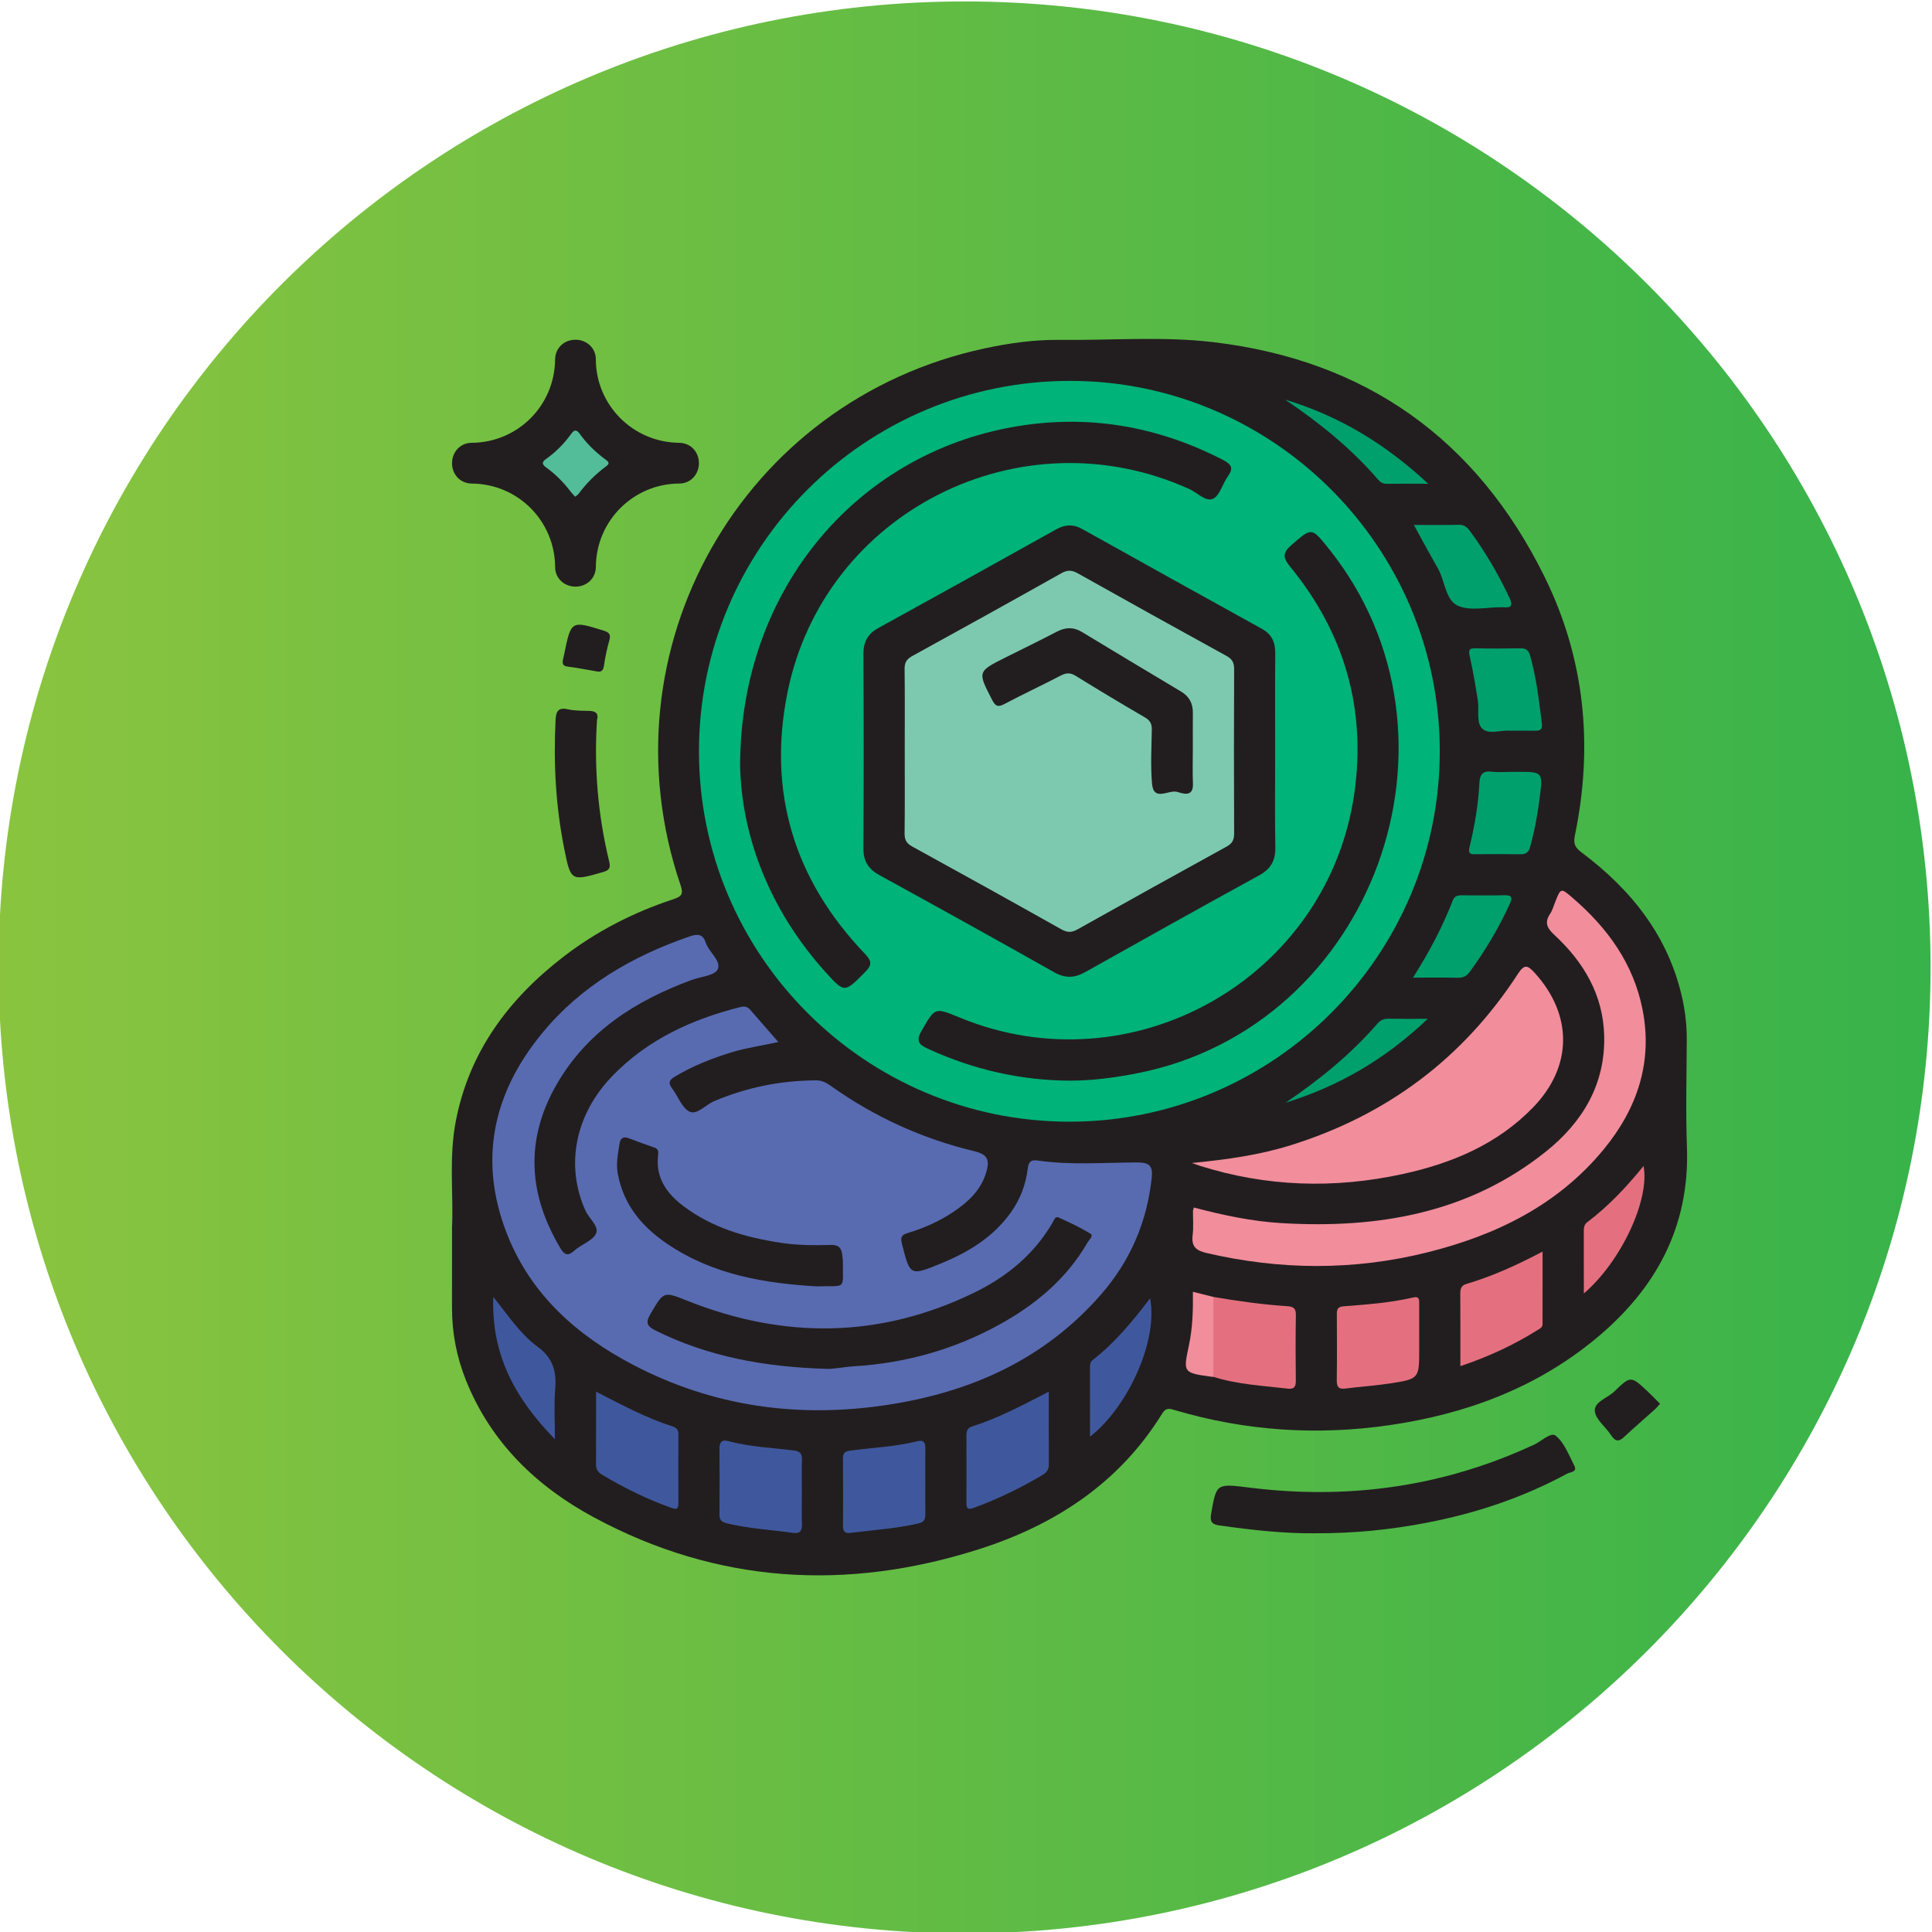 <?xml version="1.0" encoding="UTF-8"?>
<!DOCTYPE svg PUBLIC "-//W3C//DTD SVG 1.1//EN" "http://www.w3.org/Graphics/SVG/1.1/DTD/svg11.dtd">
<!-- Creator: CorelDRAW -->
<svg xmlns="http://www.w3.org/2000/svg" xml:space="preserve" width="28.575mm" height="28.575mm" version="1.1" style="shape-rendering:geometricPrecision; text-rendering:geometricPrecision; image-rendering:optimizeQuality; fill-rule:evenodd; clip-rule:evenodd"
viewBox="0 0 2857.5 2857.48"
 xmlns:xlink="http://www.w3.org/1999/xlink"
 xmlns:xodm="http://www.corel.com/coreldraw/odm/2003">
 <defs>
  <style type="text/css">
   <![CDATA[
    .fil7 {fill:#00A06D;fill-rule:nonzero}
    .fil2 {fill:#00B378;fill-rule:nonzero}
    .fil1 {fill:#221E1F;fill-rule:nonzero}
    .fil5 {fill:#3F589D;fill-rule:nonzero}
    .fil8 {fill:#53BD99;fill-rule:nonzero}
    .fil3 {fill:#586BB1;fill-rule:nonzero}
    .fil9 {fill:#7DC9AF;fill-rule:nonzero}
    .fil6 {fill:#E4707F;fill-rule:nonzero}
    .fil4 {fill:#F28D9C;fill-rule:nonzero}
    .fil0 {fill:url(#id0);fill-rule:nonzero}
   ]]>
  </style>
  <linearGradient id="id0" gradientUnits="userSpaceOnUse" x1="-2.12" y1="1430.86" x2="2855.38" y2="1430.86">
   <stop offset="0" style="stop-opacity:1; stop-color:#8AC43F"/>
   <stop offset="1" style="stop-opacity:1; stop-color:#37B34A"/>
  </linearGradient>
 </defs>
 <g id="Слой_x0020_1">
  <path class="fil0" d="M2855.38 1430.86c0,789.07 -639.67,1428.74 -1428.75,1428.74 -789.08,0 -1428.75,-639.67 -1428.75,-1428.74 0,-789.07 639.67,-1428.75 1428.75,-1428.75 789.08,0 1428.75,639.68 1428.75,1428.75z"/>
  <path class="fil1" d="M668.56 1814.63c2.37,-46.32 -5.06,-102.31 5.81,-157.61 20.09,-102.24 78.13,-179.68 158.98,-241.98 49.07,-37.81 103.56,-65.63 162.26,-84.96 11.95,-3.94 15.61,-7.21 11.09,-20.48 -118.62,-348.51 90.55,-717.63 450.08,-794.42 36.57,-7.82 73.73,-12.98 111.24,-12.52 75.39,0.91 151.09,-5.5 226.15,3.34 225.89,26.61 389.83,143.69 490.14,346.77 59.96,121.38 72.46,250.63 44.94,383.24 -2.56,12.38 0.85,17.91 10.06,24.82 74.07,55.63 129.13,124.57 149.22,217.36 4.3,19.88 6.34,39.97 6.26,60.36 -0.21,52.62 -1.66,105.31 0.26,157.85 4.33,118.53 -46.29,210.41 -135.17,283.78 -88.37,72.96 -191.92,111.18 -304.12,127.58 -107.41,15.71 -213.46,8.76 -317.77,-22.03 -6.99,-2.06 -13.12,-4.69 -19.04,4.91 -63.71,103.27 -159.35,165.28 -272.01,201.01 -195.24,61.93 -386.23,50.72 -568.26,-47.28 -85.12,-45.81 -152.5,-110.69 -189.41,-202.63 -13.81,-34.39 -20.83,-70.29 -20.73,-107.48 0.09,-36.78 0.02,-73.55 0.02,-119.63z"/>
  <path class="fil1" d="M1033.74 685.93c-0.46,15.79 -12.15,29.21 -29.06,29.24 -66.82,0.15 -122.85,54.05 -123.39,123.26 -0.13,17.73 -14.46,29.69 -31.02,29.21 -15.81,-0.47 -29.15,-12.11 -29.23,-29.06 -0.31,-66.96 -53.82,-122.74 -123.25,-123.39 -17.76,-0.16 -29.67,-14.39 -29.2,-31 0.44,-15.83 12.07,-29.15 29,-29.26 67.9,-0.45 122.71,-54.61 123.44,-123.25 0.18,-17.78 14.37,-29.67 30.97,-29.2 15.81,0.44 29.25,12.09 29.27,29 0.1,66.92 54.16,122.72 123.27,123.44 17.73,0.18 29.68,14.44 29.2,31.01z"/>
  <path class="fil1" d="M1943.99 2267.77c-43.87,0.49 -92.29,-4.76 -140.64,-11.6 -12.12,-1.72 -13.88,-6.85 -11.98,-17.7 7.91,-45.08 7.55,-44.3 58.21,-38.06 140.59,17.32 276.4,-0.23 406.41,-57.85 3.47,-1.54 6.84,-3.29 10.37,-4.66 12.12,-4.72 27.02,-20.47 34.44,-14.56 12.88,10.27 19.59,28.75 27.67,44.41 4.96,9.64 -6.16,9.41 -10.41,11.71 -65.52,35.58 -135.46,58.85 -208.53,72.84 -52.98,10.14 -106.48,15.71 -165.54,15.47z"/>
  <path class="fil1" d="M882.98 1064.95c-4.52,70.43 1.33,140.18 17.96,208.93 2.24,9.25 0.81,13.11 -8.87,15.88 -47.5,13.59 -47.86,13.96 -57.67,-35.14 -12.47,-62.39 -15.85,-125.46 -12.74,-188.99 0.64,-13.18 3.47,-19.98 18.78,-16.47 10.35,2.37 21.4,1.84 32.15,2.33 8.83,0.4 13.02,4.1 10.39,13.46z"/>
  <path class="fil1" d="M2455.23 2076.2c-2.84,3.18 -4.74,5.73 -7.05,7.81 -15.49,13.93 -31.29,27.53 -46.53,41.73 -8.4,7.83 -13.37,5.32 -18.99,-3.29 -7.92,-12.12 -22.82,-23.08 -23.84,-35.44 -1.13,-13.74 18.89,-19.3 29,-29.14 23.99,-23.36 24.46,-22.96 49.05,0.03 6.23,5.83 12.11,12.05 18.36,18.3z"/>
  <path class="fil1" d="M881.98 992.92c-14.05,-2.38 -28.29,-5.21 -42.65,-7.06 -7.41,-0.96 -7.68,-4.99 -6.64,-10.49 0.47,-2.48 1.19,-4.91 1.69,-7.38 10.26,-50.49 10.2,-50.29 58.76,-35.18 8.62,2.68 10.41,6.25 7.98,14.74 -3.47,12.07 -6,24.49 -7.84,36.92 -1.09,7.37 -3.94,10.15 -11.3,8.45z"/>
  <path class="fil2" d="M2129.48 1110.99c0.04,301.97 -245.86,547.99 -547.75,548.02 -301.96,0.03 -547.91,-245.83 -547.93,-547.74 -0.02,-302.8 246.23,-548.32 549.58,-547.94 300.61,0.37 546.06,246.52 546.1,547.66z"/>
  <path class="fil3" d="M1151.14 1541.14c-23.98,5.44 -46.39,8.38 -67.99,14.94 -29.74,9.04 -58.32,20.28 -85.08,36.31 -8.81,5.28 -9.9,9.63 -3.87,17.61 8.76,11.58 14.37,28.78 25.78,34.18 10.99,5.19 23.7,-10.19 36.17,-15.47 48.31,-20.45 98.55,-30.62 151.01,-30.81 9.18,-0.03 15.74,3.98 22.35,8.67 64.18,45.55 134.46,77.56 210.99,95.95 19.78,4.75 24.04,12.33 17.89,32.29 -7.88,25.53 -26.25,42.7 -47.61,57.13 -21.1,14.27 -44.14,24.54 -68.46,31.81 -8.92,2.67 -10.81,6.23 -8.34,15.89 12.13,47.42 11.82,47.77 57.07,29.33 40.33,-16.44 76.75,-38.25 103.13,-74.46 14.57,-20.01 23.02,-42.12 25.9,-66.19 1.22,-10.2 5.03,-13.25 14.32,-11.9 49.21,7.15 98.71,2.96 148.05,2.88 18.64,-0.03 22.71,6.38 20.97,22.74 -6.97,65.48 -31.86,123.16 -75.1,172.68 -83.9,96.07 -192.69,144.47 -316.43,163.24 -131.23,19.9 -257.13,2.54 -375.23,-59.17 -83.47,-43.61 -151.69,-104.12 -186.87,-193.96 -42.4,-108.28 -20.93,-207.64 51.52,-296.05 57.75,-70.46 133.79,-114.68 219.28,-143.97 12.2,-4.18 19.31,-2.66 23.3,9.54 4.66,14.29 23.45,26.9 17.54,39.41 -4.35,9.23 -25.12,10.71 -38.56,15.66 -82.84,30.52 -154.48,76.01 -199.67,154.61 -46.87,81.52 -41.99,162.63 5.8,242.36 5.82,9.72 11.04,11.88 20.5,3.31 10.24,-9.28 27.17,-14.39 32.1,-25.38 4.72,-10.52 -10.51,-22.16 -15.8,-33.97 -29.82,-66.56 -15.42,-141.8 40.03,-199.06 52.19,-53.91 117.59,-83.84 189.34,-101.85 6.77,-1.7 10.79,-0.12 14.87,4.59 12.81,14.79 25.72,29.49 41.1,47.11z"/>
  <path class="fil4" d="M1765.87 1785.96c42.71,11.32 85.95,20.53 130.23,23.11 141.71,8.27 275.6,-14.32 389.94,-105.53 54.3,-43.31 88.42,-99.49 86.62,-171.62 -1.51,-60.46 -30.27,-108.97 -73.58,-149.06 -11.12,-10.29 -15.04,-18.42 -6.32,-31.47 3.44,-5.16 5.12,-11.51 7.46,-17.38 8.42,-21.17 8.28,-21.05 26.29,-5.55 51.27,44.14 89.4,96.92 102.79,164.24 15.52,78.03 -7.75,146.82 -57.09,206.91 -67.92,82.74 -159.34,127.26 -260.83,152.61 -108.72,27.15 -217.97,26.48 -327.22,0.92 -15.76,-3.68 -22.21,-10.03 -20.18,-26.36 1.48,-11.86 0.37,-24.04 0.52,-36.08 0.01,-1.21 0.67,-2.41 1.37,-4.74z"/>
  <path class="fil4" d="M1762.8 1720.12c52.88,-5.21 100.34,-11.94 146.44,-26.36 142.02,-44.42 254.42,-128.23 335.57,-253.02 9.67,-14.87 14.27,-13.71 25.03,-1.88 56.61,62.23 56.22,138.52 -2.25,198.91 -53.1,54.85 -120.33,82.86 -193.22,98.72 -100.93,21.95 -201.14,18.98 -300.03,-12.35 -2.22,-0.71 -4.4,-1.53 -11.54,-4.02z"/>
  <path class="fil5" d="M1185.95 2207.05c0,15.84 -0.39,31.7 0.14,47.52 0.33,9.94 -3.26,14.06 -13.3,12.62 -32.41,-4.66 -65.22,-6.26 -97.26,-14.05 -8.7,-2.12 -11.48,-5.08 -11.41,-13.48 0.28,-32.31 0.3,-64.63 0,-96.94 -0.08,-9.01 3.28,-13.86 12.25,-11.45 31.88,8.56 64.76,10.03 97.28,13.92 10.07,1.2 12.74,5.1 12.45,14.35 -0.51,15.82 -0.14,31.67 -0.15,47.51z"/>
  <path class="fil5" d="M1368.57 2193.12c0,15.21 -0.18,30.42 0.08,45.62 0.13,7.71 -1.08,12.31 -10.43,14.49 -33.32,7.77 -67.36,9.63 -101.08,14.04 -7.24,0.95 -10.32,-2.62 -10.3,-9.86 0.11,-33.58 0.18,-67.16 -0.07,-100.75 -0.06,-8.35 3.98,-10.3 11.47,-11.27 33.1,-4.29 66.62,-5.7 99.18,-13.91 8.52,-2.15 11.29,2.38 11.2,10.32 -0.19,17.1 -0.06,34.21 -0.05,51.32z"/>
  <path class="fil6" d="M1794.67 1918.22c36.17,6.09 72.46,11.3 109.07,13.66 9.57,0.62 13.08,3.34 12.9,13.33 -0.56,32.3 -0.42,64.62 -0.07,96.93 0.09,8.88 -2.45,12.8 -11.92,11.68 -36.94,-4.36 -74.28,-6.05 -110.1,-17.47 -4.06,-5.18 -5.59,-11.21 -5.69,-17.64 -0.43,-27.68 -0.45,-55.37 0.02,-83.05 0.11,-6.32 0.88,-12.62 5.79,-17.44z"/>
  <path class="fil6" d="M2099.05 1977.74c0.01,5.69 0.01,11.38 0.01,17.07 0,44.25 0.06,44.65 -43.16,51.33 -21.83,3.37 -43.96,4.69 -65.88,7.57 -10.49,1.39 -13,-2.79 -12.87,-12.5 0.44,-32.25 0.25,-64.52 0.1,-96.77 -0.03,-6.99 0.53,-11.63 9.7,-12.34 34.61,-2.7 69.3,-5.18 103.25,-13.1 9.35,-2.18 8.86,3.46 8.85,9.4 -0.02,16.44 -0.01,32.89 0,49.34z"/>
  <path class="fil5" d="M881.62 2058.33c39.19,20.16 74.83,39.27 113.51,51.5 5.27,1.67 8.27,4.99 8.24,11.13 -0.16,34.2 -0.16,68.4 0.01,102.6 0.05,8.37 -2.93,9.27 -10.36,6.62 -35.88,-12.78 -69.86,-29.38 -102.45,-49.02 -6.09,-3.66 -9.09,-7.89 -9.05,-15.12 0.22,-34.79 0.1,-69.59 0.1,-107.71z"/>
  <path class="fil5" d="M1551.18 2058.37c0,38.06 -0.1,72.83 0.09,107.59 0.04,7.15 -2.73,11.54 -8.89,15.24 -32.64,19.56 -66.72,35.97 -102.46,49.1 -10.08,3.71 -10.52,-0.98 -10.5,-8.49 0.1,-32.93 0.15,-65.87 -0.04,-98.8 -0.03,-6.42 1.64,-11.09 8.15,-13.15 38.67,-12.25 74.36,-31.27 113.65,-51.49z"/>
  <path class="fil6" d="M2159.93 2020.55c0,-37.48 0.13,-72.23 -0.1,-106.98 -0.05,-7.02 1.15,-12.24 8.76,-14.49 38.16,-11.3 74.31,-27.55 112.96,-47.98 0,37.63 0.05,72.5 -0.06,107.37 -0.02,5.27 -4.65,7.01 -8.36,9.32 -34.9,21.74 -71.87,38.94 -113.2,52.76z"/>
  <path class="fil7" d="M2232.41 1080.71c-11.81,-1.27 -29.88,6.08 -39.71,-2.76 -9.82,-8.83 -4.66,-27.46 -6.87,-41.67 -3.39,-21.8 -7.12,-43.58 -11.89,-65.1 -1.95,-8.81 -1.88,-12.62 8.61,-12.35 22.11,0.55 44.24,0.43 66.36,0.04 8.44,-0.15 11.99,3.07 14.3,11.26 9.31,32.95 13.15,66.76 17.33,100.55 0.95,7.65 -2.34,10.22 -9.52,10.09 -12.01,-0.22 -24.02,-0.06 -38.61,-0.06z"/>
  <path class="fil7" d="M2234.97 1141.6c3.16,0 6.32,0 9.48,0 37.03,0 37.56,0.07 33.09,36.36 -3.08,25.01 -7.55,49.84 -14.32,74.24 -2.28,8.21 -5.86,11.42 -14.31,11.27 -22.12,-0.39 -44.25,-0.25 -66.37,-0.06 -7.48,0.06 -11.51,-0.45 -9.1,-10.4 7.57,-31.29 13.13,-63.02 14.66,-95.26 0.59,-12.33 5.2,-18.06 18.45,-16.38 9.33,1.19 18.94,0.23 28.42,0.23z"/>
  <path class="fil7" d="M2091.14 776.38c23.99,0 45.49,0.39 66.96,-0.19 8.47,-0.23 12.66,4.58 16.79,10.24 22.48,30.78 41.61,63.5 57.8,98.03 5.46,11.63 2.09,14.81 -9.37,13.66 -0.63,-0.07 -1.27,0 -1.9,-0.01 -22.17,-0.2 -47.36,6.08 -65.65,-2.45 -17.87,-8.33 -18.56,-36.79 -29.2,-55.26 -11.62,-20.19 -22.59,-40.75 -35.43,-64.02z"/>
  <path class="fil7" d="M2089.88 1445.96c24.39,-38.46 43.73,-75.29 58.86,-114.2 2.6,-6.68 7.43,-7.62 13.55,-7.58 20.92,0.14 41.85,0.44 62.76,-0.1 12.51,-0.32 11.73,4.59 7.6,13.59 -16.18,35.26 -35.89,68.36 -58.77,99.64 -4.48,6.12 -9.61,9.01 -17.52,8.82 -20.88,-0.5 -41.78,-0.17 -66.48,-0.17z"/>
  <path class="fil5" d="M820.73 2128.6c-59.02,-60.31 -94.18,-125.03 -91.13,-210.39 21.98,27.28 39.75,54.78 65.41,73.53 23,16.82 28.37,36.84 26.12,63.12 -1.93,22.56 -0.4,45.43 -0.4,73.74z"/>
  <path class="fil5" d="M1612.11 2124.85c0,-35.18 0,-69.04 0.01,-102.89 0,-3.87 0.41,-7.66 3.76,-10.26 33.07,-25.67 59.52,-57.61 85.15,-91.51 12.34,65.24 -35.25,163.47 -88.92,204.66z"/>
  <path class="fil6" d="M2342.55 1913.09c0,-32.64 0.05,-62.28 -0.04,-91.91 -0.02,-5.23 0.4,-9.97 5.05,-13.48 31.36,-23.69 58.14,-52.08 83.35,-83.22 9.42,49.76 -33.07,141.23 -88.36,188.61z"/>
  <path class="fil7" d="M1901.44 1630.94c49.9,-33.81 96.36,-71.45 135.94,-117.11 4.55,-5.25 9.64,-7.24 16.49,-7.11 17.64,0.34 35.29,0.12 57.78,0.12 -62.5,59.66 -131.55,99.69 -210.21,124.1z"/>
  <path class="fil7" d="M1900.73 591.05c79.01,23.81 147.71,64.85 211.57,124.43 -23.73,0 -42.44,-0.15 -61.14,0.09 -5.66,0.07 -9.56,-2.33 -13.02,-6.34 -39.89,-46.21 -86.85,-84.18 -137.41,-118.18z"/>
  <path class="fil4" d="M1794.67 1918.22c-0.04,39.37 -0.08,78.75 -0.12,118.13 -0.63,0.01 -1.28,0.1 -1.9,0.01 -42.88,-5.91 -42.83,-5.9 -34.15,-46.75 5.4,-25.46 6.22,-51.34 5.84,-79.02 11.09,2.79 20.71,5.21 30.33,7.63z"/>
  <path class="fil8" d="M850.67 734.58c-2.25,-2.47 -4.43,-4.53 -6.22,-6.89 -10.36,-13.68 -22.26,-25.85 -36.14,-35.95 -5.67,-4.14 -8.18,-7.54 -0.92,-12.71 14.51,-10.34 27.04,-22.82 37.4,-37.32 4.61,-6.44 8.02,-6.53 12.69,-0.01 10.38,14.47 23.05,26.77 37.34,37.41 3.47,2.58 8.51,5.49 2.37,10.02 -15.89,11.73 -29.76,25.39 -41.48,41.29 -1.02,1.4 -2.72,2.29 -5.04,4.16z"/>
  <path class="fil1" d="M1886 1112.41c0,46.92 -0.54,93.84 0.26,140.74 0.33,19.31 -6.4,31.89 -23.65,41.35 -86.04,47.21 -171.73,95.04 -257.29,143.12 -15.87,8.91 -29.65,9.7 -46.12,0.4 -85.99,-48.55 -172.38,-96.37 -258.91,-143.94 -16.28,-8.95 -23.39,-20.79 -23.28,-39.62 0.58,-95.73 0.54,-191.47 0.02,-287.2 -0.1,-17.99 6.5,-29.83 22.09,-38.42 87.59,-48.25 175.09,-96.7 262.36,-145.54 13.54,-7.59 25.58,-8.46 39.24,-0.83 88.45,49.39 177.04,98.54 265.68,147.58 14.43,7.98 19.92,19.71 19.76,35.9 -0.45,48.82 -0.16,97.64 -0.16,146.46z"/>
  <path class="fil1" d="M1094.66 1132.61c0.05,-264 177.48,-468.53 419.68,-503.7 103.33,-15.01 201.57,3.39 294.51,51.31 13.58,7.01 15.52,12.9 6.87,24.9 -7.73,10.72 -11.46,27.62 -21.48,32.5 -10.59,5.16 -23.07,-8.78 -34.79,-14.11 -249.02,-113.32 -540.8,33 -594.76,300.85 -29.7,147.4 10.04,277.15 114.29,386 11.14,11.63 10.73,17.15 -0.13,28.05 -29.64,29.72 -29.58,30.7 -57.64,-0.35 -83.87,-92.84 -124.44,-202.62 -126.55,-305.45z"/>
  <path class="fil1" d="M1581.11 1598.31c-72.59,-0.55 -141.65,-16.5 -207.63,-46.68 -13.47,-6.16 -19.83,-11.03 -10.24,-27.42 19.9,-34.03 18.76,-34.69 55.86,-19.36 256.08,105.87 545.54,-58.3 584.11,-332.33 17.5,-124.33 -14.78,-235.99 -94.19,-333.35 -10.62,-13.01 -13.69,-20.29 0.99,-32.95 30.21,-26.06 29.37,-27.03 55.36,5.4 222.33,277.55 66.05,706.49 -282.5,775.6 -33.64,6.67 -67.41,11.19 -101.76,11.09z"/>
  <path class="fil1" d="M1222.85 2024.6c-93.53,-2.77 -175.8,-18.33 -253.15,-56.63 -14.17,-7.01 -14.54,-12.86 -7.44,-24.96 19.65,-33.47 19.1,-33.14 54.65,-19.02 142.89,56.78 284.59,55.59 423.71,-12 47.88,-23.25 88.47,-56.29 115.93,-103.29 2.11,-3.61 4.02,-10.24 9.01,-8.04 16.14,7.15 32.21,14.76 47.21,23.98 5.13,3.15 -1.89,8.9 -4.16,12.86 -31.26,54.38 -77.79,92.73 -131.8,122.33 -66.22,36.28 -137.41,56.15 -212.9,60.92 -16.38,1.04 -32.61,4.47 -41.06,3.85z"/>
  <path class="fil1" d="M1207.96 1902.59c-75.93,-4.44 -153.19,-16.77 -221.1,-62.89 -37.47,-25.44 -64.58,-57.52 -73.13,-103.71 -2.92,-15.74 0.41,-30.1 2.64,-44.94 1.14,-7.56 5.76,-10.67 13.77,-7.53 12.33,4.83 24.78,9.39 37.33,13.59 6.33,2.12 6.57,5.8 5.87,11.63 -3.97,33.43 12.99,56.76 38.05,75.56 42.57,31.93 91.76,46.02 143.59,53.86 24.64,3.73 49.19,3.88 73.78,3.14 11.81,-0.36 15.91,4.67 16.98,14.86 0.33,3.15 0.92,6.3 0.9,9.44 -0.27,43.52 6.13,35.58 -38.68,36.99z"/>
  <path class="fil9" d="M1338.15 1111.2c0,-40.54 0.28,-81.09 -0.21,-121.62 -0.11,-9.41 2.83,-14.63 11.2,-19.23 73.7,-40.47 147.23,-81.25 220.52,-122.46 8.81,-4.95 15.31,-5.04 24.05,-0.13 73.3,41.14 146.79,81.95 220.45,122.45 8.38,4.6 11.2,9.93 11.16,19.31 -0.34,81.08 -0.33,162.16 0,243.24 0.04,9.34 -2.7,14.73 -11.1,19.34 -73.67,40.5 -147.15,81.32 -220.46,122.44 -8.7,4.88 -15.19,4.92 -24.05,-0.07 -73.28,-41.22 -146.81,-81.99 -220.51,-122.47 -8.35,-4.58 -11.38,-9.75 -11.26,-19.18 0.49,-40.54 0.21,-81.08 0.21,-121.62z"/>
  <path class="fil1" d="M1764.25 1105.65c0,17.76 -0.6,35.54 0.16,53.26 0.92,21.48 -16.15,14.23 -23.61,12.25 -12.47,-3.33 -34.6,14.94 -36.92,-12.11 -2.26,-26.44 -0.82,-53.23 -0.32,-79.85 0.17,-8.63 -2.53,-13.67 -10.14,-18.11 -34.44,-20.09 -68.67,-40.57 -102.56,-61.57 -8.21,-5.09 -14.31,-4.35 -22.42,-0.11 -27.46,14.34 -55.59,27.38 -82.95,41.88 -9.74,5.16 -13.41,3 -18.18,-6.26 -21.59,-41.9 -21.89,-41.75 20.87,-63.14 24.88,-12.45 49.95,-24.55 74.59,-37.48 12.97,-6.8 24.85,-7.33 37.59,0.39 48.73,29.53 97.61,58.8 146.52,88.03 12.06,7.2 17.55,17.59 17.41,31.47 -0.17,17.11 -0.04,34.24 -0.04,51.35z"/>
 </g>
</svg>
